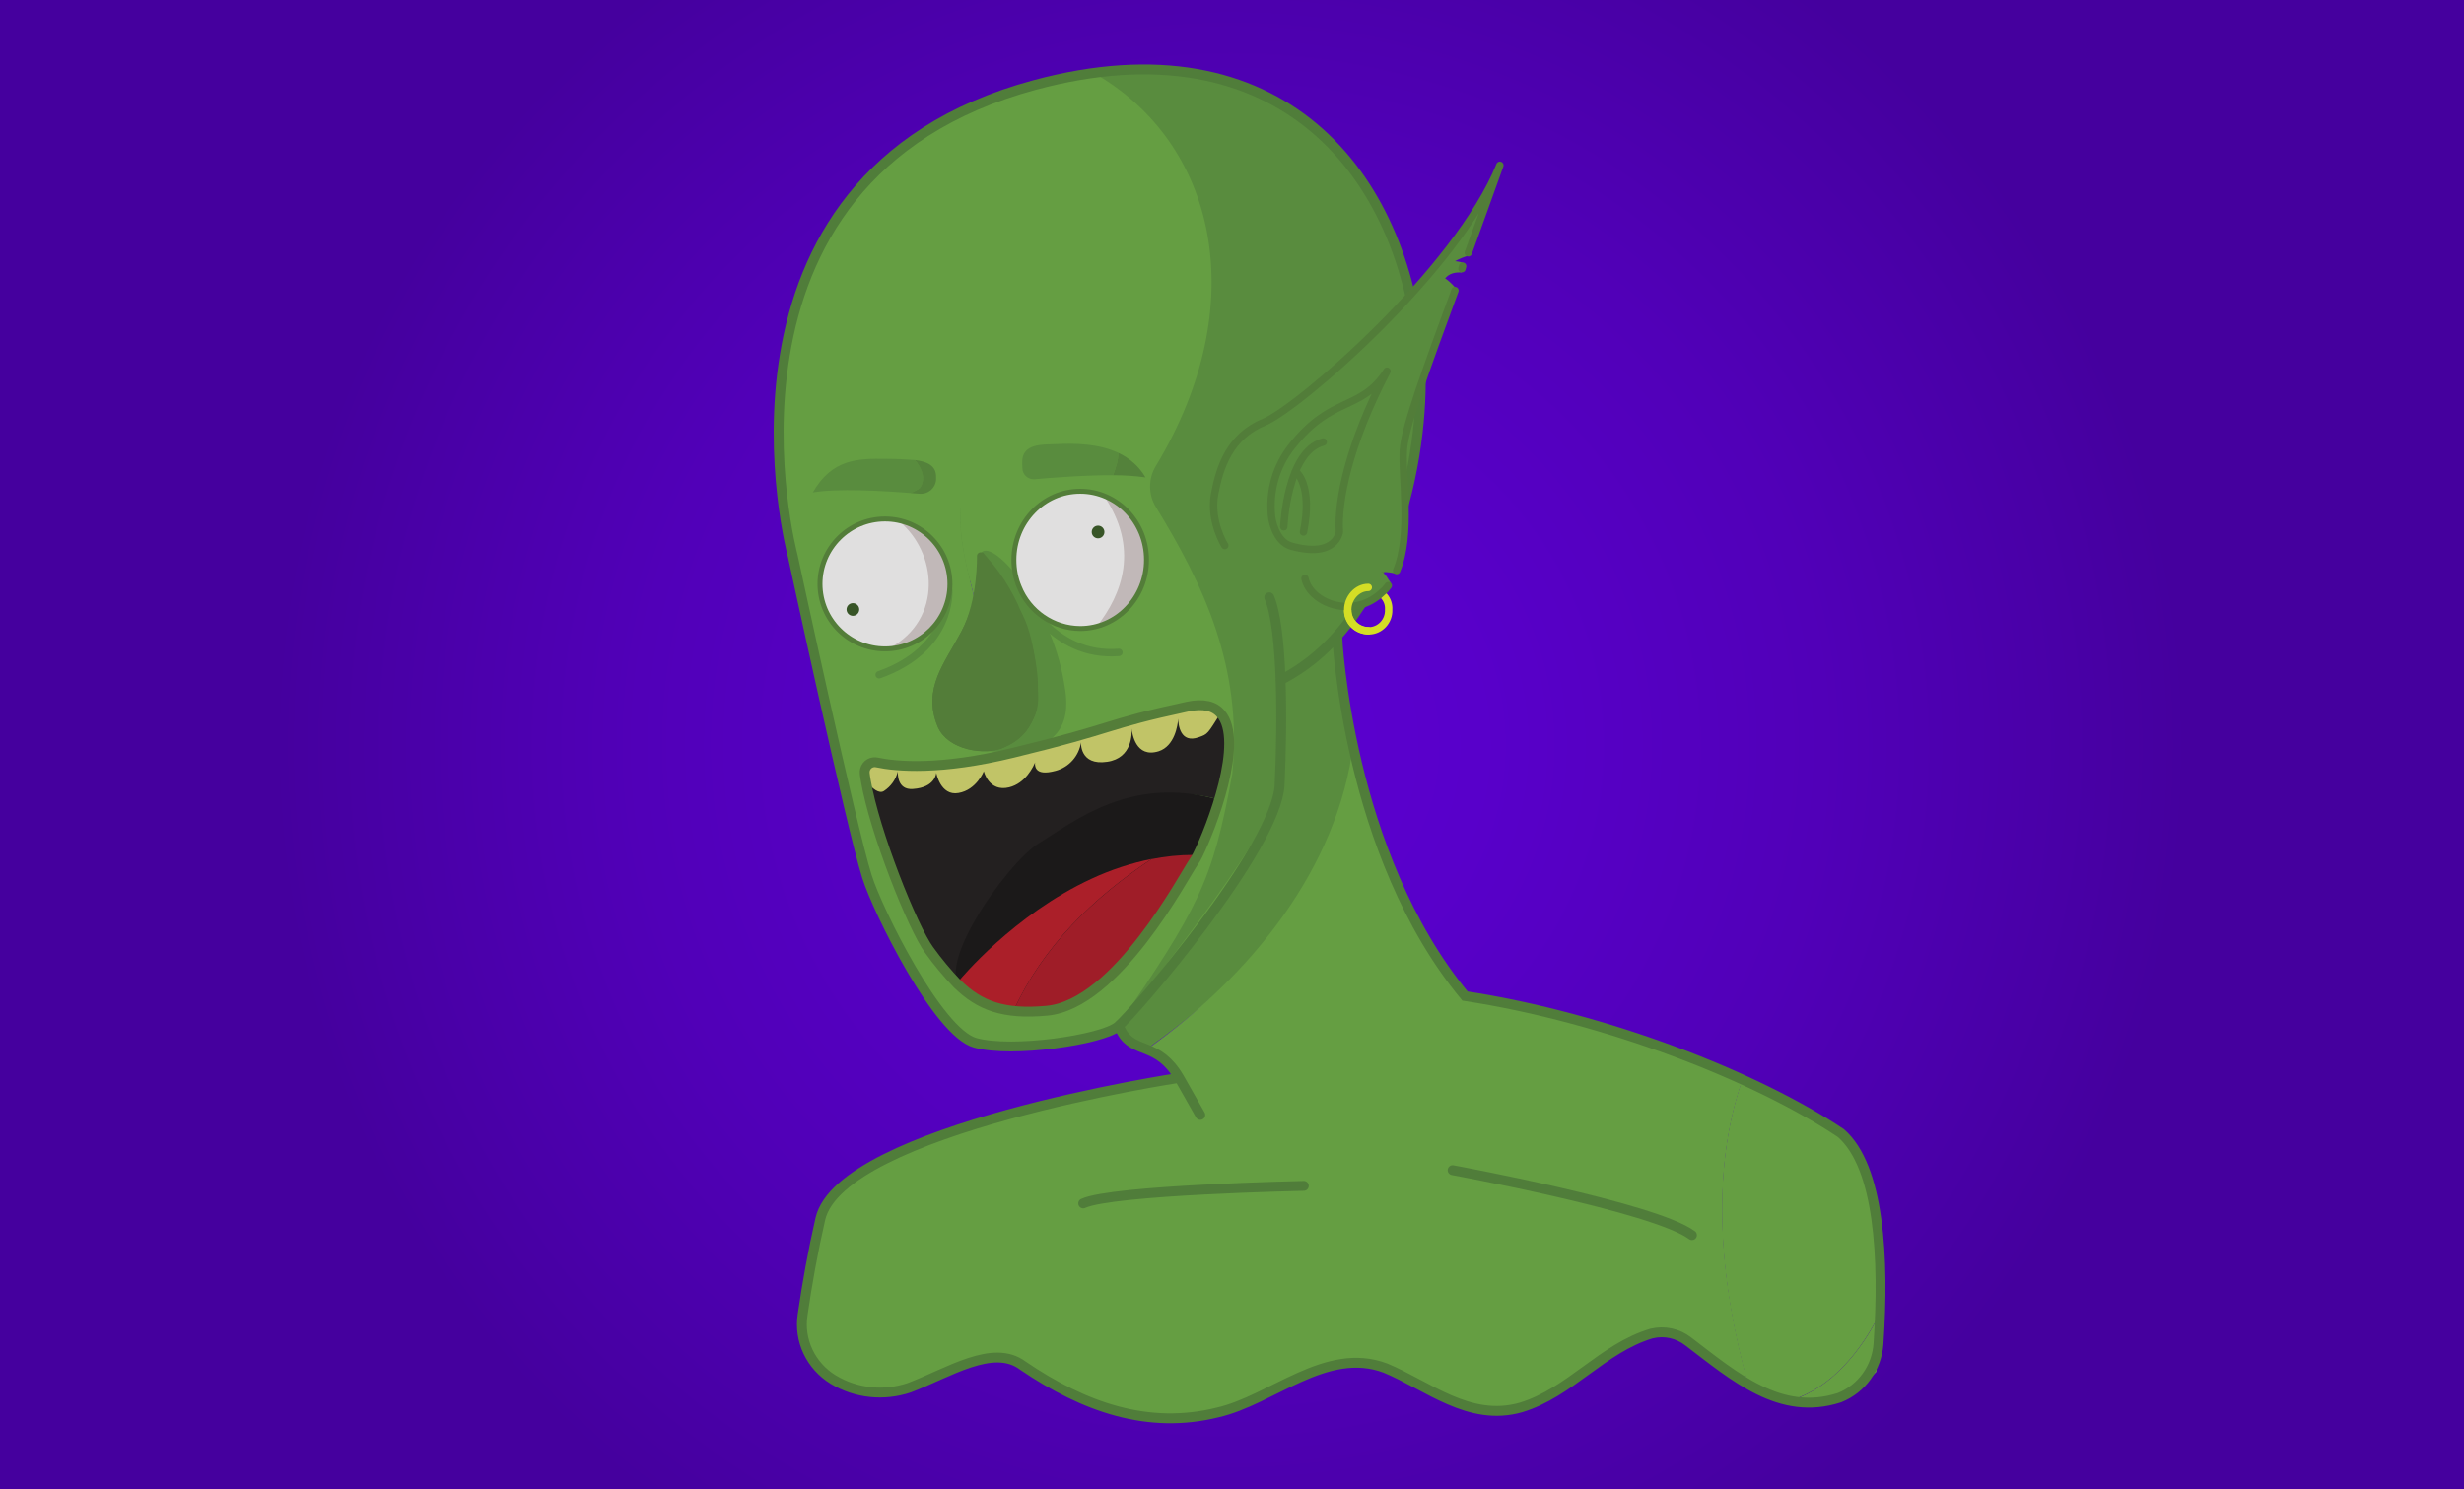 <?xml version="1.0" encoding="utf-8"?>
<!-- Generator: Adobe Illustrator 26.0.1, SVG Export Plug-In . SVG Version: 6.00 Build 0)  -->
<svg version="1.1" id="Layer_1" xmlns="http://www.w3.org/2000/svg" xmlns:xlink="http://www.w3.org/1999/xlink" x="0px" y="0px"
	 viewBox="0 0 1475.4 891.8" style="enable-background:new 0 0 1475.4 891.8;" xml:space="preserve">
<style type="text/css">
	.st0{clip-path:url(#SVGID_00000016042482239577423830000013047568577119405184_);}
	.st1{fill:url(#SVGID_00000057149251984443120430000005286067876543632303_);}
	.st2{fill:#598C3E;}
	.st3{fill:#659E42;}
	.st4{fill:none;stroke:#507D3A;stroke-width:5.909;stroke-linecap:round;stroke-miterlimit:10;}
	.st5{fill:#598C3E;stroke:#537D39;stroke-width:4.432;stroke-linecap:round;stroke-linejoin:round;}
	.st6{fill:none;stroke:#537D39;stroke-width:4.432;stroke-miterlimit:10;}
	.st7{fill:none;stroke:#598C3E;stroke-width:4.432;stroke-linecap:round;stroke-linejoin:round;}
	.st8{fill:#E0DFDF;}
	.st9{fill:#C1B8B8;}
	.st10{fill:none;stroke:#537D39;stroke-width:2.954;stroke-miterlimit:10;}
	.st11{fill:#385527;}
	.st12{fill:none;stroke:#537D39;stroke-width:2.954;stroke-miterlimit:10;}
	.st13{fill:#54823B;}
	.st14{fill:#537D39;}
	.st15{fill:none;stroke:#537D39;stroke-width:4.432;stroke-linecap:round;stroke-miterlimit:10;}
	.st16{fill:#232020;}
	.st17{fill:#1B1919;}
	.st18{fill:#C1C467;}
	.st19{fill:#AB1F29;}
	.st20{fill:#9F1D28;}
	.st21{fill:none;stroke:#547D39;stroke-width:5.909;stroke-miterlimit:10;}
	.st22{fill:none;stroke:#D4DE25;stroke-width:4.432;stroke-linecap:round;stroke-linejoin:round;}
	.st23{fill:none;stroke:#527D39;stroke-width:4.432;stroke-linecap:round;stroke-linejoin:round;}
	.st24{fill:#598C3E;stroke:#527D39;stroke-width:4.432;stroke-linecap:round;stroke-linejoin:round;}
	.st25{fill:none;stroke:#527D39;stroke-width:4.432;stroke-linecap:round;stroke-miterlimit:10;}
</style>
<g id="Layer_2_00000182514902600305278720000002111793369384550546_">
</g>
<g id="Layer_1_00000038386103973622531230000009944941451462835089_">
	<g>
		<g>
			<defs>
				<rect id="SVGID_1_" x="-451.4" y="-331.8" width="2209.9" height="1346.9"/>
			</defs>
			<clipPath id="SVGID_00000039824314727397558620000000433930034063686027_">
				<use xlink:href="#SVGID_1_"  style="overflow:visible;"/>
			</clipPath>
			<g style="clip-path:url(#SVGID_00000039824314727397558620000000433930034063686027_);">
				
					<radialGradient id="SVGID_00000095302586896504438890000000567384540768350636_" cx="653.523" cy="494.598" r="508.751" gradientTransform="matrix(1.127 0 0 -1.116 0.226 998.078)" gradientUnits="userSpaceOnUse">
					<stop  offset="2.066799e-05" style="stop-color:#5B00D0"/>
					<stop  offset="0.262" style="stop-color:#5800CA"/>
					<stop  offset="0.619" style="stop-color:#5100B8"/>
					<stop  offset="1" style="stop-color:#45009E"/>
				</radialGradient>
				<rect x="-1.8" style="fill:url(#SVGID_00000095302586896504438890000000567384540768350636_);" width="1477.2" height="891.8"/>
				<g id="Kropp">
					<path class="st2" d="M813.1,450.2c-8-37.2-12.3-68.8-12.3-68.8L590,496.5l75.6,110.8c-0.1-0.3,0,0,0,0l0,0l6.2,10.9
						c3.7,6.4,8.9,7.8,14.6,10.2C748.1,584.8,803.9,525.4,813.1,450.2z"/>
					<path class="st3" d="M714.2,658.5l-2.7-4.6l-3.1-5.3l-1.9-3.4c0,0-202.5,30.7-214.9,84.6c-4.6,19.6-8.1,40.3-10.8,58.6
						c-2.1,13.6,3.7,27.2,14.9,35.2c14.2,10.2,32.5,12.9,49,7.1c23.6-8.9,50.2-26.6,68-13.3c13.3,9.3,27.6,17,42.8,22.9
						c39.9,5.9,80.7-1.2,118.5-13.7c18-8.6,36.5-14.9,55.8-7.7c13.4,5.6,26.9,14.5,41.2,20.2c26.4-0.6,52-8,77.1-17.1
						c12.9-9.3,25.6-19.1,41.2-23.6c5.9-1.8,12.3-1.2,17.7,1.5c13.1,9.9,26.1,20.7,39.7,28.5l0,0c-16.5-59.1-22.9-126.2-3.2-182.1
						c-48.3-22-108-41.1-165.9-49.9C839.2,549.8,820,490,810.4,445.1c-9.3,75.2-61.9,139.6-123.5,183.2c6.2,2.5,13.1,5.9,19.6,17.1
						c0.7,1.2,1.3,2.4,1.9,3.4l3.1,5.2"/>
					<path class="st3" d="M653.5,840.7c23.8,9,48.3,11.7,73.9,5.2c14.8-3.4,53.9-24.2,69-31.3C748.7,832,707.1,838.3,653.5,840.7z"
						/>
					<path class="st3" d="M1125.9,786c1.6-45.1-3.2-89.8-23.5-107.4c-18.9-12.3-38.6-23-59.1-32.2c-19.6,56.1-13.3,123.1,3.2,182.1
						l0,0c7.8,4.7,16.5,8.3,25.6,10.2C1096.4,831.4,1114.3,809.4,1125.9,786z"/>
					<path class="st3" d="M1071.9,838.9c9.7,1.9,19.9,1.3,29.4-1.8l0,0c8.6-3.2,15.7-8.9,22.2-15.5c1.2-11.5,2.1-23.5,2.4-35.5
						C1114.3,809.4,1096.4,831.4,1071.9,838.9z"/>
					<path class="st3" d="M908.2,845.2c14.5-1,59.8-38.3,82.1-45.5c12.3-19.4-66.2,37.7-141.4,28.5
						C861.4,833.3,869.3,848.1,908.2,845.2z"/>
					<path id="Kropp_stroke" class="st4" d="M724.3,678.3"/>
					<path id="Kropp_stroke-2" class="st4" d="M706.1,645.5c0,0-202.5,30.6-214.9,84.5c-4.4,19.2-8,39.3-10.6,57.3
						c-2.4,15.5,4.9,30.7,18.3,38.9c13.7,8.3,30.3,10,45.5,4.9c23.6-8.9,50.2-26.6,68-13.3c36.9,25.1,75.3,38.4,116.7,28.1
						c32.5-7.4,65-39.9,100.4-26.6c25.1,10.3,50.2,32.5,81.2,23.6c29.5-8.9,48.7-35.5,78.3-44.3h0.1c7.5-1.8,15.5-0.1,21.7,4.7
						c28.1,21.4,55.2,45.1,90.4,33.8l0,0l0.3-0.1c13.3-5.3,22.3-17.9,23.3-32.2c3.5-51,0.6-106.1-22.5-126.2
						c-50.5-33.8-139.9-69-225.1-82.1c-70.5-85.1-76.5-215.2-76.5-215.2L590,496.5l75.6,110.8c-0.1-0.3,0,0,0,0l0,0l6.2,10.9
						C679.2,631.2,693.4,623.8,706.1,645.5l12.6,22.2"/>
					<path id="Kropp_stroke-3" class="st4" d="M717.2,664.4"/>
					<path class="st4" d="M780.7,710.2c0,0-114.6,2.4-132.1,10.5"/>
					<path class="st4" d="M869.8,700.8c0,0,120.8,22.2,143.3,38.9"/>
				</g>
				<g id="Øre_1">
					<path class="st5" d="M550.4,336.5c6.9,13.7,34.7,16.5,47.1-4c13.6-22.5-5.8-65.6-9.6-85.2c-3.8-19.6,5.5-94.5,13.3-179.8
						c-8.7,67.4-79.9,170.9-97.8,184.4c-17.9,13.4-19.1,32.5-17.9,49c1.2,16.5,13.6,28.4,13.6,28.4"/>
					<g id="Layer_21">
						<path class="st6" d="M521.9,306.4c-5.8-14.5-5.5-30.6,0.9-44.8c15.8-35.7,34.7-30.3,43.9-57.6c-11.2,48.3-9,83-3.2,100.3"/>
					</g>
					<g id="Layer_20">
						<path class="st6" d="M530.3,309.8c0,0-9.5-44.2,10-55.1"/>
					</g>
					<g id="Layer_19">
						<path class="st6" d="M528.8,275.8c0,0,12.1,5,13.7,34"/>
					</g>
				</g>
				<g id="Fjes">
					<path class="st3" d="M850.1,214.3c-8.9-110.5-83.8-203.1-230.7-163.5c-2.7,0.7-5.3,1.5-8,2.4
						c-196,59.1-136.8,279.5-136.8,279.5s33.8,173.6,44.5,192.3c10.6,18.6,42.5,93.4,64.8,99.6c9.9,2.8,26,2.7,41.7,1
						c19.5-1.9,38.3-6.4,43.6-10.8c9.7-8,95.1-107.1,96.9-144.8c0.9-18.6,1.3-41.7,0.6-62.6l-6.8-49.6c4,9.5,6.1,28.4,6.8,49.6l0,0
						C838.3,370.9,854,261.9,850.1,214.3z M622.6,392.5c-1.5,17.7-17.7,28.1-35.5,28.1c-4.4-22.2,0-42.8-4.4-65
						c-4.4-17.7-8.9-34-7.4-51.7C599,327.5,625.6,357,622.6,392.5L622.6,392.5z"/>
					<path class="st3" d="M582.8,355.6c4.4,22.2-8.6,45.1-4.1,67.2c55.7,4.3,48-30.4,46.2-41.1c-7.7-46.5-42.2-86.1-49.5-77.8
						C573.9,321.6,578.3,337.8,582.8,355.6z"/>
					<path class="st3" d="M850.1,214.3c-8.9-110.5-83.8-203.1-230.7-163.5c-2.7,0.7-5.3,1.5-8,2.4
						c-196,59.1-136.8,279.5-136.8,279.5s33.8,173.6,44.5,192.3c10.6,18.6,42.5,93.4,64.8,99.6c9.9,2.8,26,2.7,41.7,1
						c19.5-1.9,38.3-6.4,43.6-10.8c9.7-8,95.1-107.1,96.9-144.8c0.9-18.6,1.3-41.7,0.6-62.6l-6.8-49.6c4,9.5,6.1,28.4,6.8,49.6l0,0
						C838.3,370.9,854,261.9,850.1,214.3z M622.6,392.5c-1.5,17.7-17.7,28.1-35.5,28.1c-4.4-22.2,0-42.8-4.4-65
						c-4.4-17.7-8.9-34-7.4-51.7C599,327.5,625.6,357,622.6,392.5L622.6,392.5z"/>
					<path class="st2" d="M595,382.6c4.4,22.2-8.6,45.1-4.1,67.2c55.7,4.3,48-30.4,46.2-41.1c-7.7-46.5-42.2-86.1-49.5-77.8
						C586.2,348.6,590.6,364.9,595,382.6z"/>
					<path class="st2" d="M850.1,214.3C842,113.2,778.5,26.7,654.7,43.6c73.3,41.4,96.2,138,37.4,235.5c-4.6,7.5-4.6,17,0,24.5
						c28.4,46.4,52.1,95.7,45.8,159.7c-11.8,65.3-20.7,80.8-68.7,151.3c27.5-34.3,95.9-121.4,96.9-144.8c0.9-18.6,1.3-41.7,0.6-62.6
						l-6.8-49.6c4,9.5,6.1,28.4,6.8,49.6l0,0C838.3,370.9,854,261.9,850.1,214.3z"/>
					<path class="st3" d="M766.7,407.3c-0.7-21.3-2.8-40.2-6.8-49.6L766.7,407.3z"/>
					<path class="st4" d="M766.7,407.3c71.6-36.3,87.3-145.5,83.5-192.9c-8.9-110.5-83.8-203.1-230.7-163.5
						c-205.6,55.4-144.9,281.7-144.9,281.7s34.9,161.8,44.5,192.3c6.4,20.5,42.5,93.4,64.8,99.6c22.2,6.2,75.6-1.8,85.4-9.7
						c9.7-8,95.1-107.1,96.9-144.8c1.8-37.7,1.8-93.7-6.2-112.3"/>
					<path class="st7" d="M568.1,353.6c0,0,2.4,34.9-41.7,50.5"/>
					<path class="st7" d="M611.9,354.5c0,0,17.4,39.4,58.1,36.2"/>
				</g>
				<g id="Øyne">
					<g id="Venstre_øye">
						<path class="st8" d="M555.1,323.5c-1.5-2.5-3.1-4.7-4.9-6.9c-18.3-11.2-42.2-5.6-53.5,12.7c-11.2,18.3-5.6,42.2,12.7,53.5
							c10.8,6.6,24.1,7.7,35.6,2.7C557.7,366.9,563.3,343.9,555.1,323.5z"/>
						<path class="st9" d="M533,387.9c25.4-3.5,35.6-22.3,35.6-38.3c0-14-11.1-34.1-30.6-37.8C561.6,331,564.4,370.9,533,387.9z"/>
						<g id="Venstre_øye_stroke">
							<ellipse class="st10" cx="529.9" cy="349.7" rx="38.9" ry="38.9"/>
							<circle class="st11" cx="510.7" cy="365" r="3.8"/>
						</g>
					</g>
					<g id="Høyre_øye">
						<g id="Høyre_øye_fill">
							<g id="Layer_17">
								<path class="st8" d="M676.3,307.8c-7.4-8.7-18.2-13.7-29.5-13.7c-21.9,0-39.7,18.3-39.7,41.1c0,5.5,1,10.9,3.1,16
									c5.9,15.1,20.4,25,36.6,25.1c6.2,0,12.3-1.5,17.7-4.3C675.1,352.8,682.5,329.1,676.3,307.8z"/>
								<path class="st9" d="M686,335.2c0-10.5-1.3-25.3-25.3-38.7c21.7,31.6,11.4,59.2-4,78.7C678.5,365.6,686,351.3,686,335.2z"/>
							</g>
						</g>
						<g id="Høyre_øye_stroke">
							<path class="st12" d="M686.5,335.3c0,22.7-17.7,41.1-39.7,41.1c-16.1-0.1-30.6-10-36.6-25.1c-2.1-5-3.1-10.5-3.1-16
								c0-22.7,17.7-41.1,39.7-41.1S686.5,312.6,686.5,335.3z"/>
							<circle class="st11" cx="657.5" cy="318.6" r="3.8"/>
						</g>
					</g>
				</g>
				<g id="Øyenbryn">
					<path class="st2" d="M669.6,271.2c-11.8-5.6-26.3-5.8-37.7-5.2c-7.1,0.3-20.2-0.7-19.8,11.1v0.9l0.1,2.5
						c0.1,3.7,3.2,6.6,6.9,6.5c0.1,0,0.3,0,0.4,0c10.3-0.9,30.3-2.5,47-2.4C668.1,280.1,669.8,275.6,669.6,271.2z"/>
					<path class="st13" d="M669.6,271.2c0.1,4.4-1.5,8.9-3.1,13.4c6.5,0,13,0.4,19.4,1.3C682.2,279.5,676.4,274.3,669.6,271.2z"/>
					<path class="st2" d="M547.8,275.5c-5.6-0.4-11.2-0.7-16.8-0.7c-17.6-0.3-32.8,0.1-44.3,20.1c14.2-2.5,41.7-1,58.8,0.4
						c1.8-0.9,3.5-1.8,5.2-2.8C554.8,287.3,552.3,280.5,547.8,275.5z"/>
					<path class="st13" d="M547.8,275.5c4.4,5,6.9,11.8,2.8,17c-1.6,1-3.4,1.9-5.2,2.8c1.9,0.1,3.5,0.3,5.2,0.4
						c5,0.4,9.5-3.2,9.9-8.3c0-0.1,0-0.3,0-0.6V286C560.8,279,555.4,276.4,547.8,275.5z"/>
				</g>
				<g id="Nese">
					<g id="Nese_fill">
						<path class="st14" d="M587.9,331.8c0,0,0,27.9-10.2,47.3s-23,33.5-14.3,55c5.2,12.9,26.1,16.2,36.6,11.7
							c8.6-3.7,23-10.9,21.6-30.6c0,0-0.7-30.4-9.2-46.8C607.1,358.1,587.9,331.8,587.9,331.8z"/>
					</g>
					<g id="Nese_Stroke">
						<path class="st15" d="M587.2,333c0,0,0.7,26.7-9.5,46.1s-23,33.5-14.3,55c5.2,12.9,26.1,16.2,36.6,11.7
							c8.6-3.7,19.1-11.2,19.1-30.6"/>
						<path class="st15" d="M590,335.9c0,0-2.1,23.8-12.3,43.1c-10.2,19.4-23,33.5-14.3,55c5.2,12.9,26.1,16.2,36.6,11.7
							c8.6-3.7,19.1-11.2,19.1-30.6c0,0,2.1-14.5-7.5-42C606.8,359.4,599.5,346.8,590,335.9z"/>
					</g>
				</g>
				<g id="Munn">
					<path class="st16" d="M730,478.9c5.9-19.9,9.6-42.1,1-51.7c-3.8-4.4-10.2-6.2-19.9-4.1c-50.4,10.8-41.5,12.4-104.3,27.6
						c-43.9,10.6-70,8.1-81.7,5.8c-3.2-0.7-6.5,1.5-7.2,4.7c-0.1,0.6-0.1,1.3-0.1,1.9c0.1,1.3,0.3,2.7,0.6,4.1
						c5.2,30.7,28.1,88.3,38,101.6c5,7.2,10.6,13.9,16.8,20.2c1.9,1.8,3.8,3.5,5.9,5.2c0.7-16.7,6.1-32.9,15.4-47
						C622.9,503.6,677.3,463.7,730,478.9z"/>
					<path class="st17" d="M621.9,505.1c-18.9,11.5-67.7,80.1-42.7,89.4c11.7,9.3,25.3,12.9,47.7,10.9c42-3.8,81.8-80.2,88-89.2
						c0.9-1.3,1.6-2.8,2.4-4.1c5-10.6,9.3-21.7,12.7-33.1C677.3,463.7,642.7,492.3,621.9,505.1z"/>
					<path class="st18" d="M711.1,423.1c-50.4,10.8-41.5,12.4-104.3,27.6c-43.9,10.6-70,8.1-81.7,5.8c-3.2-0.7-6.5,1.5-7.2,4.7
						c-0.1,0.6-0.1,1.3-0.1,1.9c0.1,1.3,0.3,2.8,0.6,4.1c0.3,0.3,0.4,0.7,0.6,1c3.4,4.1,7.4,7.4,10.3,5.5c4.1-2.7,7.1-6.8,8.3-11.7
						c0,1-0.6,11.2,9,10.5c13.7-0.9,14-9.7,14-9.7s2.5,14,13.3,12.1c10.8-1.8,15.2-13,15.2-13s3,12.6,15.2,9.6
						c9.6-2.4,14.5-12,16-16.2c0.3-1,0.4-2.5,0.4-2.7c-0.1,0.6-0.3,1.2-0.6,1.8c-0.9,3.7-1.3,10.9,12.1,7.2
						c8-2.2,13.9-8.9,15.1-17.1c0,0-1,14.2,15.7,11.7c15.1-2.2,14.8-17.1,14.6-19.9c0.3,2.8,2.4,17.9,16.2,13.6
						c9.6-3.1,11.4-15.5,11.7-19.5c0,3.5,1.2,15.1,12.3,11.1c5.5-1.9,5.2-1.9,13.3-14.8C727.2,422.8,720.9,421,711.1,423.1z
						 M705.5,430.5c0-0.6,0-0.9,0-0.9S705.5,429.9,705.5,430.5L705.5,430.5z"/>
					<g id="Layer_3">
						<path class="st19" d="M689.6,514.4c-12.4,2.5-24.5,6.5-35.9,11.8c-47,21.7-79,60.6-79,60.6c-0.4,0.7-0.9,1.6-1.3,2.4
							c9.3,9.3,19.2,14.6,33.5,16.2C624.3,566.9,654.9,537.4,689.6,514.4z"/>
						<path class="st20" d="M714.2,512c-8.3,0-16.5,0.9-24.7,2.5c-34.7,23-65.3,52.6-82.7,91c6.6,0.6,13.4,0.6,20.1,0
							c42-3.8,82-80.2,88-89.2c0.9-1.3,1.6-2.8,2.4-4.1C716.3,512,715.3,512,714.2,512z"/>
					</g>
					<path class="st21" d="M717.2,512c-0.7,1.5-1.5,2.8-2.4,4.1c-6.2,9-46.1,85.4-88,89.2c-26.1,2.4-40.3-3.1-53.6-16.1
						c-6.1-6.4-11.7-13.1-16.8-20.2c-9.9-13.4-32.8-70.9-38-101.6c-0.3-1.5-0.4-2.8-0.6-4.1c-0.4-3.4,1.9-6.4,5.3-6.8
						c0.6-0.1,1.3,0,1.9,0.1c11.8,2.5,38,4.9,81.7-5.8c62.8-15.2,53.9-16.8,104.3-27.6c9.7-2.1,16.1-0.3,19.9,4.1
						C745.4,443.6,725.3,495.7,717.2,512z"/>
				</g>
				<g id="Øre_2">
					<path id="Ørering_under" class="st22" d="M829,357.3c1.8,2.2,2.7,5,2.5,7.8c0.3,6.8-5,12.6-11.8,12.7
						c-6.8,0.1-12.6-5-12.7-11.8c0-0.3,0-0.6,0-0.9c0-6.9,5.5-13.3,12.3-13.3"/>
					<path class="st2" d="M898.7,99c-25.4,62.9-120.5,145.2-141.1,153.8c-20.5,8.6-26.7,26.7-29.7,43s6.1,30.9,6.1,30.9l47.9,19.9
						c3.2,15.1,29.4,24.8,46.5,8c1.6-1.6,3.2-3.5,4.4-5.5c-1.9-2.4-3-5.8-5.9-6.6c3,0,5.9,0.3,8.7,1c9.2-21.9,3.8-57,4.9-73.7
						c0.7-13.4,13.9-50.1,31.2-97.2c-1.9-2.2-4-4.3-6.4-5.9c2.7-3.2,6.2-3.7,9.9-3.5c0.6-1.8,1.3-3.5,1.9-5.3
						c-1.8-0.9-3.8-1.3-5.9-1.5c2.5-1.3,5.2-2.5,7.8-3.2C885.4,135.8,891.9,117.9,898.7,99z"/>
					<path class="st23" d="M879.2,151.4c6.2-17,12.3-34.1,18.9-52.4c-25.4,62.9-120.4,145.2-141.1,153.8
						c-20.5,8.4-26.6,26.6-29.7,43c-3.1,16.4,6.1,30.9,6.1,30.9"/>
					<path class="st23" d="M875.4,160.9c0.3-0.9,0.1-0.6,0.4-1.5"/>
					<path class="st23" d="M836.3,341.7c9-21.9,3-55.5,4-72.1c0.7-13.4,13.7-48.9,30.9-95.6"/>
					<path class="st23" d="M781.4,346.4c3.2,15.1,29.4,24.8,46.5,8c1.3-1,2.4-2.4,3.4-3.7"/>
					<g id="Layer_11">
						<path class="st24" d="M761.5,310.1c-1.9-15.4,2.4-30.9,12.1-43c24.2-30.6,41.2-20.5,56.9-44.8c-23,43.9-29.7,78.1-28.5,96.2
							c0,0-1.8,16-28.7,8.6C763.4,324.4,761.5,310.1,761.5,310.1z"/>
					</g>
					<g id="Layer_10">
						<path class="st25" d="M768.7,315.5c0,0,1.9-45.2,23.6-50.8"/>
					</g>
					<g id="Layer_9">
						<path class="st25" d="M775.8,282.3c0,0,10.5,7.8,4.7,36.3"/>
					</g>
					<path id="Ørering_over" class="st22" d="M819.3,377.7c-6.8,0-12.4-5.8-12.3-12.6l0,0c0-6.9,5.5-13.3,12.3-13.3"/>
				</g>
			</g>
		</g>
	</g>
</g>
</svg>
